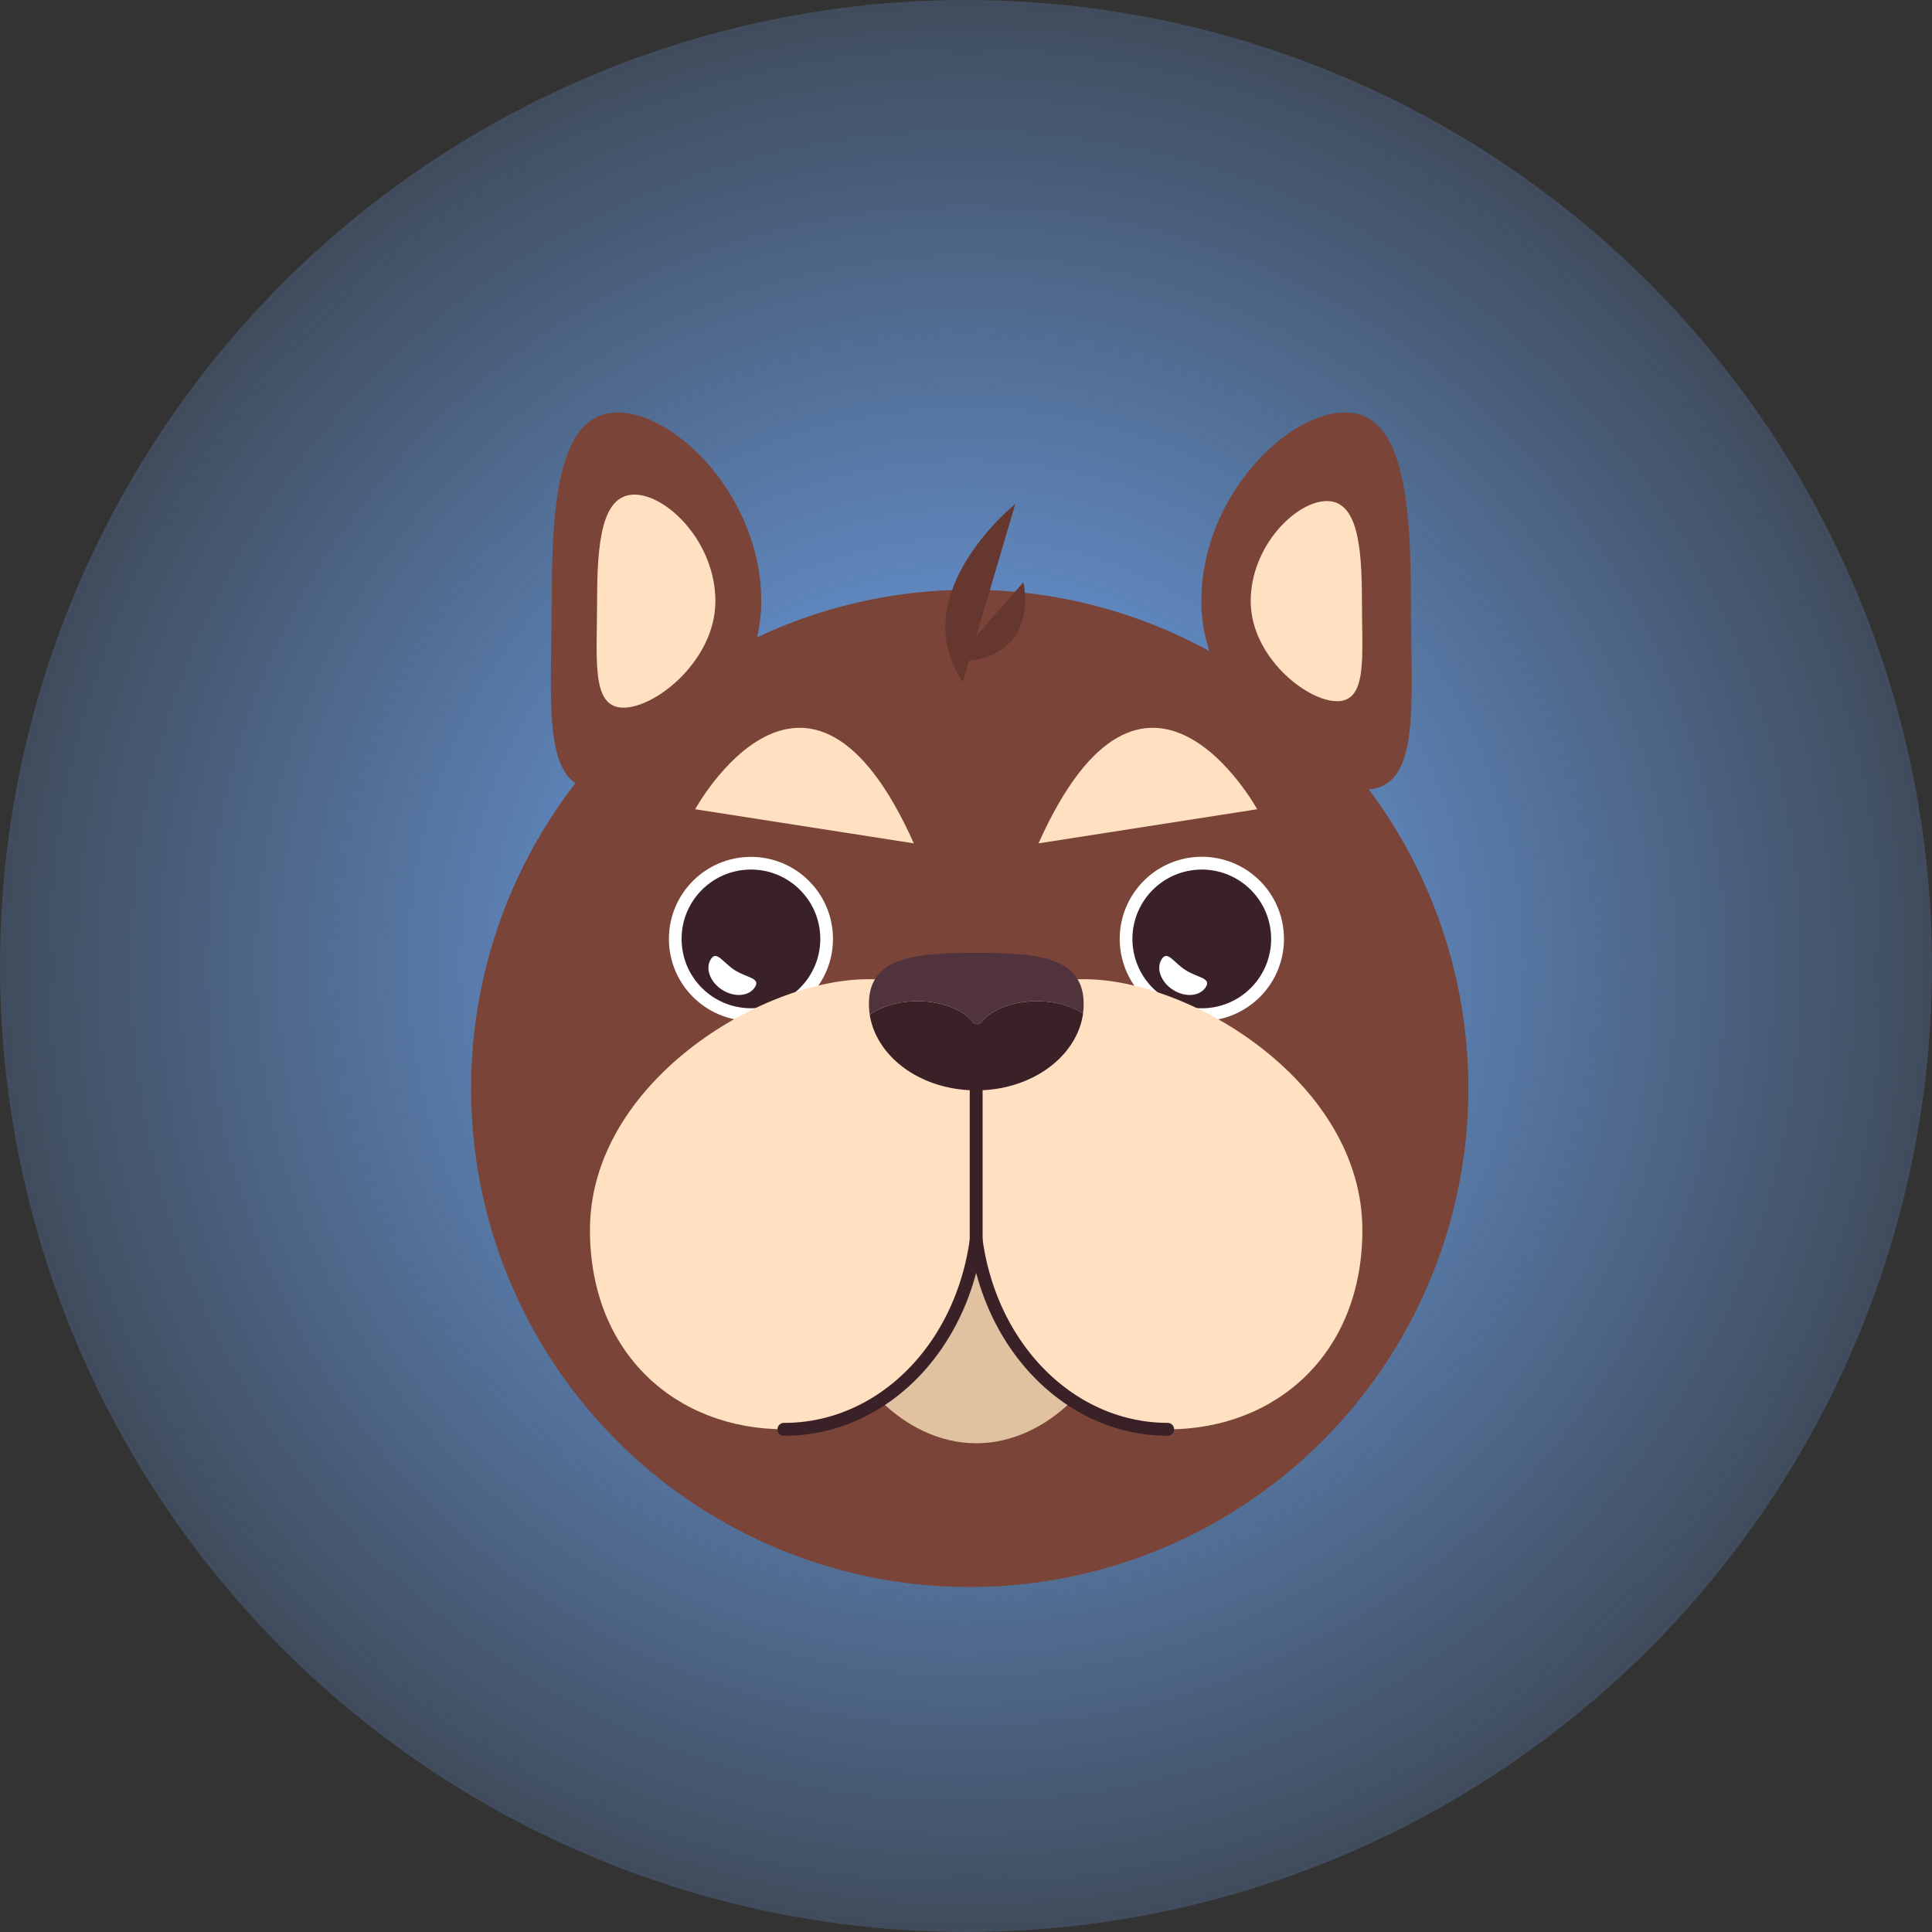<svg xmlns="http://www.w3.org/2000/svg" xmlns:xlink="http://www.w3.org/1999/xlink" viewBox="0 0 870.52 870.52"><rect x="0" y="0" width="870.52" height="870.52" fill="#333333" stroke="none"/><defs><style>.cls-1{fill:url(#Безымянный_градиент_98);}.cls-2{fill:#7a4438;}.cls-3{fill:#fff;}.cls-4{fill:#3a2127;}.cls-5{fill:#e0c2a1;}.cls-6{fill:#ffe0c0;}.cls-7{fill:#66372f;}.cls-8{fill:#51333d;}</style><radialGradient id="Безымянный_градиент_98" cx="435.26" cy="435.26" r="435.26" gradientUnits="userSpaceOnUse"><stop offset="0.39" stop-color="#5f87be"/><stop offset="1" stop-color="#5f87be" stop-opacity="0.3"/></radialGradient></defs><g id="Слой_2" data-name="Слой 2"><g id="Слой_1-2" data-name="Слой 1"><circle class="cls-1" cx="435.26" cy="435.26" r="435.26"/><circle class="cls-2" cx="436.94" cy="490.4" r="224.68"/><circle class="cls-3" cx="338.36" cy="423.05" r="36.96"/><circle class="cls-4" cx="338.36" cy="423.05" r="31.25"/><path class="cls-3" d="M340.16,444.78c-2.64,4.17-9.23,4.73-14.72,1.25s-7.79-9.67-5.15-13.83,5.3,1.46,10.79,4.94S342.79,440.62,340.16,444.78Z"/><path class="cls-3" d="M504.53,423.05a37,37,0,1,0,37-37A37,37,0,0,0,504.53,423.05Z"/><path class="cls-4" d="M510.25,423.05a31.25,31.25,0,1,0,31.24-31.24A31.25,31.25,0,0,0,510.25,423.05Z"/><path class="cls-3" d="M543.29,444.78c-2.64,4.17-9.22,4.73-14.71,1.25s-7.79-9.67-5.16-13.83,5.31,1.46,10.8,4.94S545.93,440.62,543.29,444.78Z"/><path class="cls-5" d="M500.36,596.42c0,21.75-27.07,53.89-60.47,53.89s-60.46-32.14-60.46-53.89,27.07-30.68,60.46-30.68S500.36,574.67,500.36,596.42Z"/><path class="cls-6" d="M613.86,554.25c0,56-39.21,89.78-87.57,89.78-43.59,0-79.76-36.9-86.43-85.22C433.15,607.13,397,644,353.39,644c-48.36,0-87.57-33.79-87.57-89.78,0-66.09,76.95-113,125.3-113h97.44C536.91,441.23,613.86,488.16,613.86,554.25Z"/><path class="cls-4" d="M526.29,646.93c-40.39,0-74.95-30.11-86.45-73.4-11.49,43.29-46,73.4-86.44,73.4a2.91,2.91,0,1,1,0-5.81c41.78,0,76.92-34.78,83.57-82.7l2.87-20.74,2.88,20.74c6.64,47.92,41.79,82.7,83.57,82.7a2.91,2.91,0,0,1,0,5.81Z"/><path class="cls-4" d="M439.84,564.21a2.9,2.9,0,0,1-2.9-2.91V485.72a2.9,2.9,0,1,1,5.8,0V561.3A2.9,2.9,0,0,1,439.84,564.21Z"/><path class="cls-7" d="M433.79,307.29l23.68-80.22S407,267.58,433.79,307.29Z"/><path class="cls-7" d="M429.66,298.14l31.45-35.79S469.81,298.14,429.66,298.14Z"/><path class="cls-6" d="M467.93,380l98.53-15.37S516,272.62,467.93,380Z"/><path class="cls-6" d="M411.76,380l-98.54-15.37S363.73,272.62,411.76,380Z"/><path class="cls-2" d="M343,270.86c0,46.91-47.26,84.95-73.33,84.95s-21.09-38-21.09-84.95,3.72-85,29.8-85S343,224,343,270.86Z"/><path class="cls-6" d="M322.34,270.86c0,26.49-26.68,48-41.4,48s-11.9-21.47-11.9-48,2.1-48,16.82-48S322.34,244.37,322.34,270.86Z"/><path class="cls-2" d="M541.3,270.86c0,46.91,47.26,84.95,73.33,84.95s21.09-38,21.09-84.95-3.72-85-29.8-85S541.3,224,541.3,270.86Z"/><path class="cls-6" d="M563.54,270.86c0,24.9,25.08,45.09,38.92,45.09s11.2-20.19,11.2-45.09-2-45.09-15.82-45.09S563.54,246,563.54,270.86Z"/><path class="cls-8" d="M488.27,452.34a31.91,31.91,0,0,1-.31,4.38c-5-3.44-12.45-5.61-20.8-5.61-11.11,0-20.65,3.88-24.9,9.44a2.61,2.61,0,0,1-3.94,0c-4.26-5.56-13.79-9.44-24.93-9.44-8.74,0-16.5,2.4-21.5,6.12a33,33,0,0,1-.37-4.89c0-21.5,21.65-23,48.37-23S488.27,430.84,488.27,452.34Z"/><path class="cls-4" d="M488,456.72A32.64,32.64,0,0,1,484.72,467c-7.19,14.25-24.55,24.29-44.83,24.29s-37.63-10-44.82-24.29a32.59,32.59,0,0,1-3.18-9.76c5-3.72,12.76-6.12,21.5-6.12,11.14,0,20.67,3.88,24.93,9.44a2.61,2.61,0,0,0,3.94,0c4.25-5.56,13.79-9.44,24.9-9.44C475.51,451.11,483,453.28,488,456.72Z"/></g></g></svg>